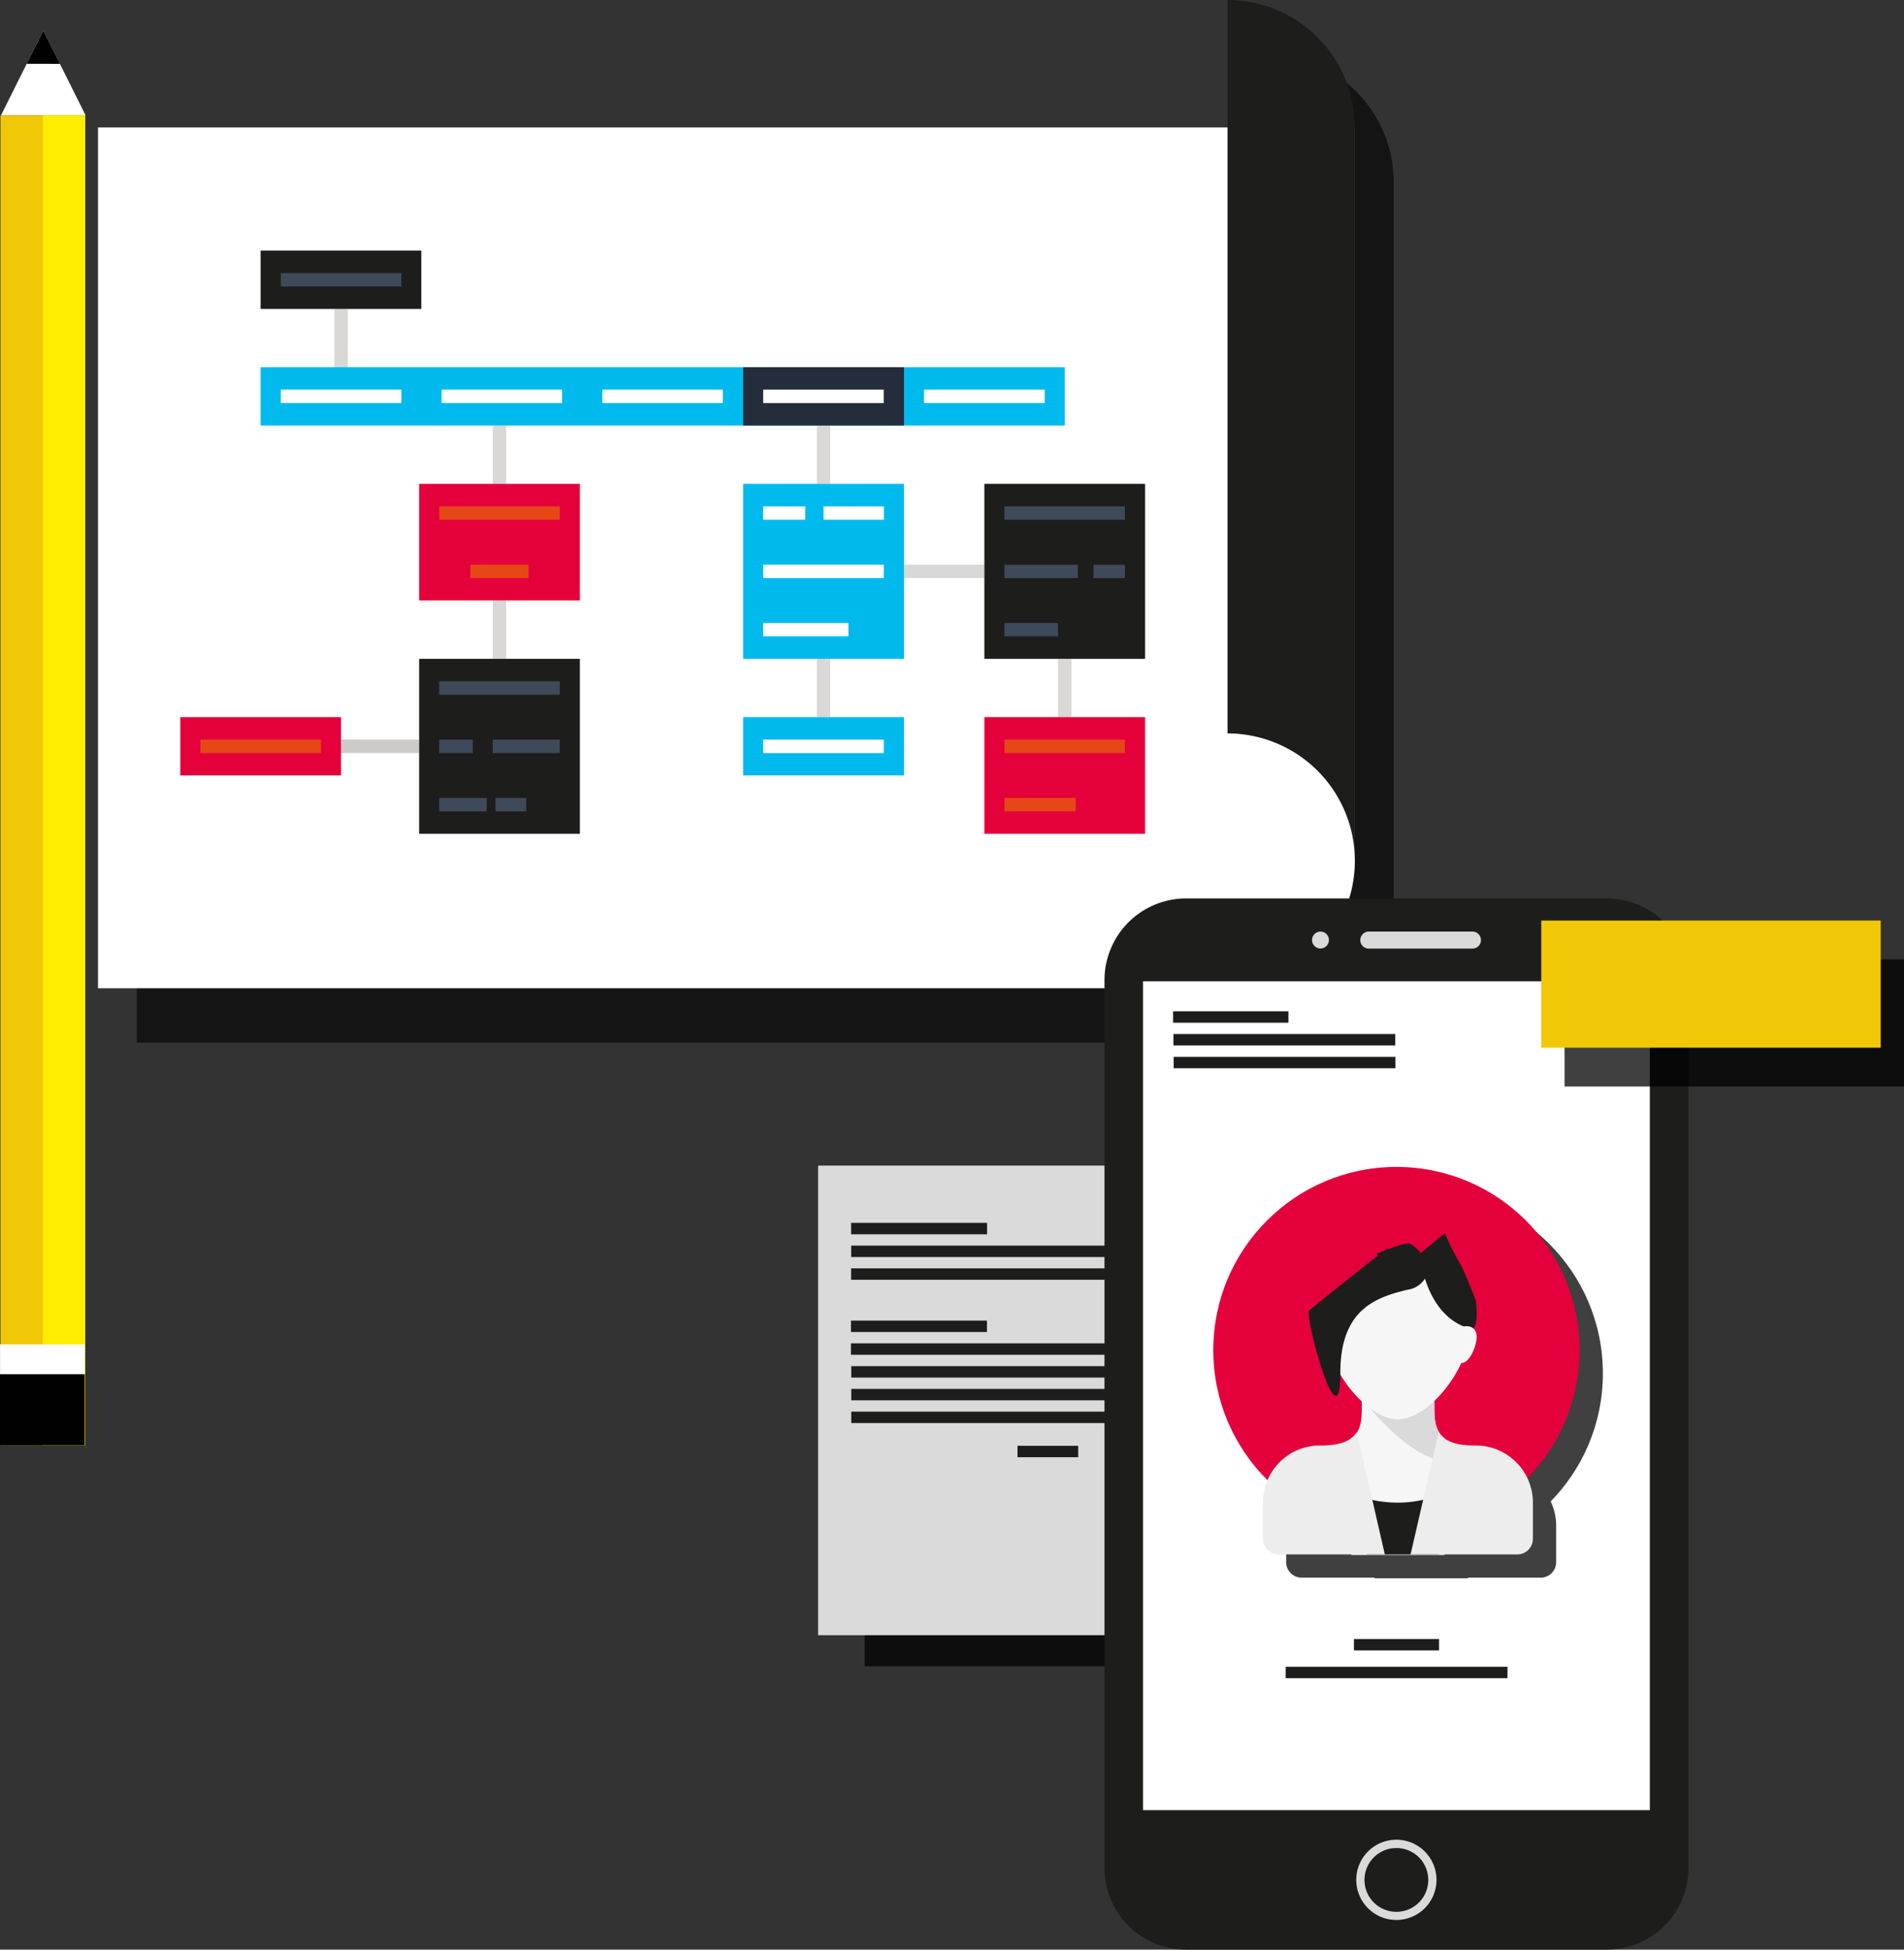 <svg xmlns="http://www.w3.org/2000/svg" xmlns:xlink="http://www.w3.org/1999/xlink" viewBox="0 0 245.34 251.18"><rect x="0" y="0" width="245.34" height="251.18" fill="#333333" stroke="none"/><defs><style>.cls-1{isolation:isolate;}.cls-2{fill:none;stroke:#1d1d1b;stroke-miterlimit:10;stroke-width:2px;}.cls-3{opacity:0.6;}.cls-16,.cls-3{mix-blend-mode:multiply;}.cls-4{fill:#fff;}.cls-5{fill:#1d1d1b;}.cls-6{fill:#d9d8d7;}.cls-7{fill:#cccbca;}.cls-8{fill:#00baee;}.cls-9{fill:#242d3c;}.cls-10{fill:#e4003a;}.cls-11{fill:#3e4959;}.cls-12{fill:#e64717;}.cls-13{fill:#f0c808;}.cls-14{fill:#ffed00;}.cls-15{fill:#010101;}.cls-16{opacity:0.75;}.cls-17{fill:#dadada;}.cls-18{clip-path:url(#clip-path);}.cls-19{fill:#f6f6f6;}.cls-20{fill:#ededed;}</style><clipPath id="clip-path" transform="translate(-18.83 -14.41)"/></defs><title>proto</title><g class="cls-1"><g id="Calque_1" data-name="Calque 1"><line class="cls-2" x1="111.58" y1="96.6" x2="111.11" y2="96.6"/><g class="cls-3"><path d="M36.46,37.83v110.9H182a16.41,16.41,0,0,0,16.41-16.41V37.83Z" transform="translate(-18.83 -14.41)"/><path d="M182,21.41V115.9a16.42,16.42,0,0,1,16.41,16.42V37.83A16.42,16.42,0,0,0,182,21.41Z" transform="translate(-18.83 -14.41)"/></g><path class="cls-4" d="M31.46,30.83v110.9H177a16.41,16.41,0,0,0,16.41-16.41V30.83Z" transform="translate(-18.83 -14.41)"/><path class="cls-5" d="M177,14.41V108.9a16.42,16.42,0,0,1,16.41,16.42V30.83A16.42,16.42,0,0,0,177,14.41Z" transform="translate(-18.83 -14.41)"/><rect class="cls-6" x="105.25" y="54.82" width="1.73" height="7.51"/><rect class="cls-6" x="116.47" y="72.75" width="10.37" height="1.73"/><rect class="cls-6" x="136.33" y="84.88" width="1.73" height="7.51"/><rect class="cls-6" x="105.25" y="84.88" width="1.73" height="7.51"/><rect class="cls-6" x="63.49" y="54.82" width="1.73" height="7.51"/><rect class="cls-6" x="43.09" y="39.8" width="1.73" height="7.51"/><rect class="cls-6" x="63.49" y="77.36" width="1.73" height="7.51"/><rect class="cls-7" x="43.93" y="95.29" width="10.06" height="1.73"/><rect class="cls-8" x="33.58" y="47.31" width="103.62" height="7.51"/><rect class="cls-4" x="119.07" y="50.2" width="15.54" height="1.73"/><rect class="cls-9" x="95.76" y="47.31" width="20.72" height="7.51"/><rect class="cls-4" x="98.34" y="50.2" width="15.53" height="1.73"/><rect class="cls-4" x="77.61" y="50.2" width="15.53" height="1.73"/><rect class="cls-4" x="56.89" y="50.2" width="15.54" height="1.73"/><rect class="cls-4" x="36.18" y="50.2" width="15.54" height="1.73"/><rect class="cls-8" x="95.76" y="62.34" width="20.72" height="22.54"/><rect class="cls-10" x="54.01" y="62.34" width="20.71" height="15.02"/><rect class="cls-10" x="23.23" y="92.39" width="20.71" height="7.51"/><rect class="cls-10" x="126.84" y="92.39" width="20.71" height="15.03"/><rect class="cls-5" x="126.84" y="62.34" width="20.71" height="22.54"/><rect class="cls-8" x="95.76" y="92.39" width="20.72" height="7.51"/><rect class="cls-5" x="33.58" y="32.29" width="20.71" height="7.51"/><rect class="cls-5" x="54.01" y="84.88" width="20.71" height="22.54"/><rect class="cls-11" x="36.18" y="35.18" width="15.54" height="1.73"/><rect class="cls-12" x="25.82" y="95.29" width="15.54" height="1.73"/><rect class="cls-12" x="56.59" y="65.24" width="15.54" height="1.72"/><rect class="cls-12" x="60.6" y="72.75" width="7.51" height="1.73"/><rect class="cls-12" x="129.42" y="95.29" width="15.53" height="1.73"/><rect class="cls-12" x="129.42" y="102.8" width="9.19" height="1.73"/><rect class="cls-11" x="56.59" y="87.78" width="15.54" height="1.73"/><rect class="cls-11" x="63.49" y="95.29" width="8.63" height="1.73"/><rect class="cls-11" x="56.59" y="95.29" width="4.32" height="1.73"/><rect class="cls-11" x="63.84" y="102.8" width="3.97" height="1.73"/><rect class="cls-11" x="56.59" y="102.8" width="6.13" height="1.73"/><rect class="cls-4" x="98.34" y="95.29" width="15.54" height="1.73"/><rect class="cls-4" x="106.12" y="65.24" width="7.77" height="1.72"/><rect class="cls-4" x="98.34" y="65.24" width="5.42" height="1.72"/><rect class="cls-4" x="98.34" y="72.75" width="15.54" height="1.73"/><rect class="cls-4" x="98.34" y="80.26" width="10.98" height="1.72"/><rect class="cls-11" x="129.42" y="65.24" width="15.53" height="1.72"/><rect class="cls-11" x="129.42" y="72.75" width="9.47" height="1.73"/><rect class="cls-11" x="140.9" y="72.75" width="4.05" height="1.73"/><rect class="cls-11" x="129.42" y="80.26" width="6.91" height="1.72"/><polygon class="cls-4" points="0.12 14.87 5.58 3.95 11.04 14.88 0.12 14.87"/><rect class="cls-13" x="0.06" y="14.87" width="10.92" height="171.34"/><rect class="cls-14" x="5.52" y="14.87" width="5.46" height="171.34"/><polygon class="cls-15" points="3.44 8.22 5.58 3.95 7.73 8.23 3.44 8.22"/><rect class="cls-4" x="0.01" y="173.2" width="10.92" height="3.86"/><rect class="cls-15" y="177.05" width="10.92" height="9.16"/><g class="cls-16"><rect x="111.42" y="154.17" width="58.17" height="60.5"/></g><rect class="cls-17" x="105.42" y="150.17" width="58.17" height="60.5"/><rect class="cls-5" x="109.67" y="157.55" width="17.52" height="1.47"/><rect class="cls-5" x="109.68" y="160.48" width="33.71" height="1.47"/><rect class="cls-5" x="109.67" y="163.41" width="33.71" height="1.47"/><rect class="cls-5" x="109.65" y="170.14" width="17.52" height="1.47"/><rect class="cls-5" x="109.65" y="173.07" width="33.71" height="1.47"/><rect class="cls-5" x="109.69" y="176.01" width="33.71" height="1.47"/><rect class="cls-5" x="109.69" y="178.94" width="33.71" height="1.47"/><rect class="cls-5" x="109.69" y="181.87" width="33.71" height="1.47"/><rect class="cls-5" x="131.11" y="186.27" width="7.82" height="1.47"/><path class="cls-5" d="M225.9,265.59H171.64a10.52,10.52,0,0,1-10.49-10.48V140.64a10.52,10.52,0,0,1,10.49-10.48h54.27a10.52,10.52,0,0,1,10.48,10.48V255.11A10.52,10.52,0,0,1,225.9,265.59Z" transform="translate(-18.83 -14.41)"/><rect class="cls-4" x="147.28" y="126.43" width="65.31" height="106.78"/><path class="cls-17" d="M208.57,136.62H195.2a1.09,1.09,0,0,1-1.09-1.09h0a1.1,1.1,0,0,1,1.09-1.1h13.37a1.1,1.1,0,0,1,1.09,1.1h0A1.09,1.09,0,0,1,208.57,136.62Z" transform="translate(-18.83 -14.41)"/><circle class="cls-17" cx="170.15" cy="121.11" r="1.09"/><path class="cls-17" d="M198.77,261.77a5.17,5.17,0,1,1,5.16-5.16A5.17,5.17,0,0,1,198.77,261.77Zm0-9.27a4.11,4.11,0,1,0,4.1,4.1A4.11,4.11,0,0,0,198.77,252.5Z" transform="translate(-18.83 -14.41)"/><path class="cls-4" d="M192,211.84h-2.31V214h2.57v.64h-3.33V208.7h3.2v.63h-2.44v1.87H192Z" transform="translate(-18.83 -14.41)"/><path class="cls-4" d="M193.24,211.51c0-.44,0-.79,0-1.15h.68l.05.71h0a1.55,1.55,0,0,1,1.41-.8c.59,0,1.5.35,1.5,1.81v2.54h-.77v-2.46c0-.68-.26-1.26-1-1.26a1.09,1.09,0,0,0-1,.8,1,1,0,0,0-.06.36v2.56h-.77v-3.11Z" transform="translate(-18.83 -14.41)"/><path class="cls-4" d="M198.13,211.69c0-.5,0-.93,0-1.33h.67l0,.84h0a1.28,1.28,0,0,1,1.18-.93.51.51,0,0,1,.22,0V211l-.26,0a1.08,1.08,0,0,0-1,1,1.94,1.94,0,0,0,0,.36v2.26h-.77Z" transform="translate(-18.83 -14.41)"/><path class="cls-4" d="M204.77,212.45a2.08,2.08,0,0,1-2.12,2.26,2,2,0,0,1-2-2.19,2.07,2.07,0,0,1,2.11-2.25A2,2,0,0,1,204.77,212.45Zm-3.37.05c0,.93.54,1.63,1.29,1.63s1.3-.69,1.3-1.65c0-.72-.36-1.64-1.28-1.64S201.4,211.69,201.4,212.5Z" transform="translate(-18.83 -14.41)"/><path class="cls-4" d="M205.76,208.38h.77v6.24h-.77Z" transform="translate(-18.83 -14.41)"/><path class="cls-4" d="M207.84,208.38h.77v6.24h-.77Z" transform="translate(-18.83 -14.41)"/><rect class="cls-5" x="174.46" y="211.16" width="10.97" height="1.47"/><rect class="cls-5" x="165.67" y="214.74" width="28.58" height="1.47"/><rect class="cls-5" x="151.16" y="130.29" width="14.86" height="1.47"/><rect class="cls-5" x="151.2" y="133.22" width="28.58" height="1.47"/><rect class="cls-5" x="151.23" y="136.16" width="28.58" height="1.47"/><g class="cls-16"><rect x="201.6" y="123.6" width="43.74" height="16.38"/></g><rect class="cls-13" x="198.6" y="118.6" width="43.74" height="16.38"/><g class="cls-16"><circle cx="182.94" cy="176.94" r="23.6"/><g class="cls-18"><path d="M208.52,176.52l-4.79,30.68,3.42.81c7.25-6.26,10.36-31.49,1.37-31.49Zm0,0" transform="translate(-18.83 -14.41)"/><path d="M208.52,176.52c-1.19-.86-7.52-3-12.32,0-5.9,3.73-11.07,17.09-2.74,30.68,0,0,6.16-.81,6.16-.81Zm0,0" transform="translate(-18.83 -14.41)"/></g><path d="M206.65,198.52h0V197h-9.35v1.56c0,1.52,0,3.18-1.34,4.19v15h12v-15c-1.3-1-1.3-2.65-1.3-4.16Zm0,0" transform="translate(-18.83 -14.41)"/><path d="M201.94,211a15.32,15.32,0,0,1-4-.52v7.2h9.35V210a14.62,14.62,0,0,1-5.34,1Zm0,0" transform="translate(-18.83 -14.41)"/><path d="M207.28,205.64a3.07,3.07,0,0,0,.67.12v-3.08c-1.3-1-1.3-2.65-1.3-4.16v-1.6l-7.39,0-2,.66c1.33,1.51,5.43,6.77,10,8Zm0,0" transform="translate(-18.83 -14.41)"/><path d="M211.29,188.27c0,5.35-5.32,12-9.35,12s-9.36-6.68-9.36-12,4.19-7.35,9.36-7.35,9.35,2,9.35,7.35Zm0,0" transform="translate(-18.83 -14.41)"/><path d="M203.27,177.58a13.85,13.85,0,0,0-2.59.79l-.08-.12-.38.29-1,.37.16.26c-2.54,2-8.32,6.57-8.84,7.09-.67.67,4,17.72,4,8,0-8.1,4.5-9.7,8.68-10.69a3.15,3.15,0,0,0,2.68-2.67c.22-1.12-2-3.34-2.68-3.34Zm0,0" transform="translate(-18.83 -14.41)"/><path d="M205.28,181.59c1.22,4.4,3.67,6.39,6,7,1.26.32.71-3.63.71-3.63s-1.78-4.57-2-4.68a42.88,42.88,0,0,1-2-4l-4,3.34Zm0,0" transform="translate(-18.83 -14.41)"/><path d="M196.66,201.91c-.63,1-1.91,1.73-4.53,1.73h-.22a7.35,7.35,0,0,0-7.35,7.35v4.68a2,2,0,0,0,2,2h13.71Zm0,0" transform="translate(-18.83 -14.41)"/><path d="M207.22,201.91c.62,1,1.9,1.73,4.52,1.73H212a7.35,7.35,0,0,1,7.35,7.35v4.68a2,2,0,0,1-2,2H203.59Zm0,0" transform="translate(-18.83 -14.41)"/><path d="M210.3,188.33c1.09-.25,1.81.29,1.81,1.34,0,1.39-1.47,4.8-3,2.67s1.21-4,1.21-4Zm0,0" transform="translate(-18.83 -14.41)"/></g><circle class="cls-10" cx="179.94" cy="173.94" r="23.6"/><g class="cls-18"><path class="cls-5" d="M205.52,173.52l-4.79,30.68,3.42.81c7.25-6.26,10.36-31.49,1.37-31.49Zm0,0" transform="translate(-18.83 -14.41)"/><path class="cls-5" d="M205.52,173.52c-1.19-.86-7.52-3-12.32,0-5.9,3.73-11.07,17.09-2.74,30.68,0,0,6.16-.81,6.16-.81Zm0,0" transform="translate(-18.83 -14.41)"/></g><path class="cls-19" d="M203.65,195.52h0V194h-9.35v1.56c0,1.52,0,3.18-1.34,4.19v15h12v-15c-1.3-1-1.3-2.65-1.3-4.16Zm0,0" transform="translate(-18.83 -14.41)"/><path class="cls-5" d="M198.94,208a15.32,15.32,0,0,1-4-.52v7.2h9.35V207a14.62,14.62,0,0,1-5.34,1Zm0,0" transform="translate(-18.83 -14.41)"/><path class="cls-17" d="M204.28,202.64a3.07,3.07,0,0,0,.67.12v-3.08c-1.3-1-1.3-2.65-1.3-4.16v-1.6l-7.39,0-2,.66c1.33,1.51,5.43,6.77,10,8Zm0,0" transform="translate(-18.83 -14.41)"/><path class="cls-19" d="M208.29,185.27c0,5.35-5.32,12-9.35,12s-9.36-6.68-9.36-12,4.19-7.35,9.36-7.35,9.35,2,9.35,7.35Zm0,0" transform="translate(-18.83 -14.41)"/><path class="cls-5" d="M200.27,174.58a13.85,13.85,0,0,0-2.59.79l-.08-.12-.38.29-1,.37.16.26c-2.54,2-8.32,6.57-8.84,7.09-.67.67,4,17.72,4,8,0-8.1,4.5-9.7,8.68-10.69a3.15,3.15,0,0,0,2.68-2.67c.22-1.12-2-3.34-2.68-3.34Zm0,0" transform="translate(-18.83 -14.41)"/><path class="cls-5" d="M202.28,178.59c1.22,4.4,3.67,6.39,6,7,1.26.32.71-3.63.71-3.63s-1.78-4.57-2-4.68a42.88,42.88,0,0,1-2-4l-4,3.34Zm0,0" transform="translate(-18.83 -14.41)"/><path class="cls-20" d="M193.66,198.91c-.63,1-1.91,1.73-4.53,1.73h-.22a7.35,7.35,0,0,0-7.35,7.35v4.68a2,2,0,0,0,2,2h13.71Zm0,0" transform="translate(-18.83 -14.41)"/><path class="cls-20" d="M204.22,198.91c.62,1,1.9,1.73,4.52,1.73H209a7.35,7.35,0,0,1,7.35,7.35v4.68a2,2,0,0,1-2,2H200.59Zm0,0" transform="translate(-18.83 -14.41)"/><path class="cls-19" d="M207.3,185.33c1.09-.25,1.81.29,1.81,1.34,0,1.39-1.47,4.8-3,2.67s1.21-4,1.21-4Zm0,0" transform="translate(-18.83 -14.41)"/></g></g></svg>